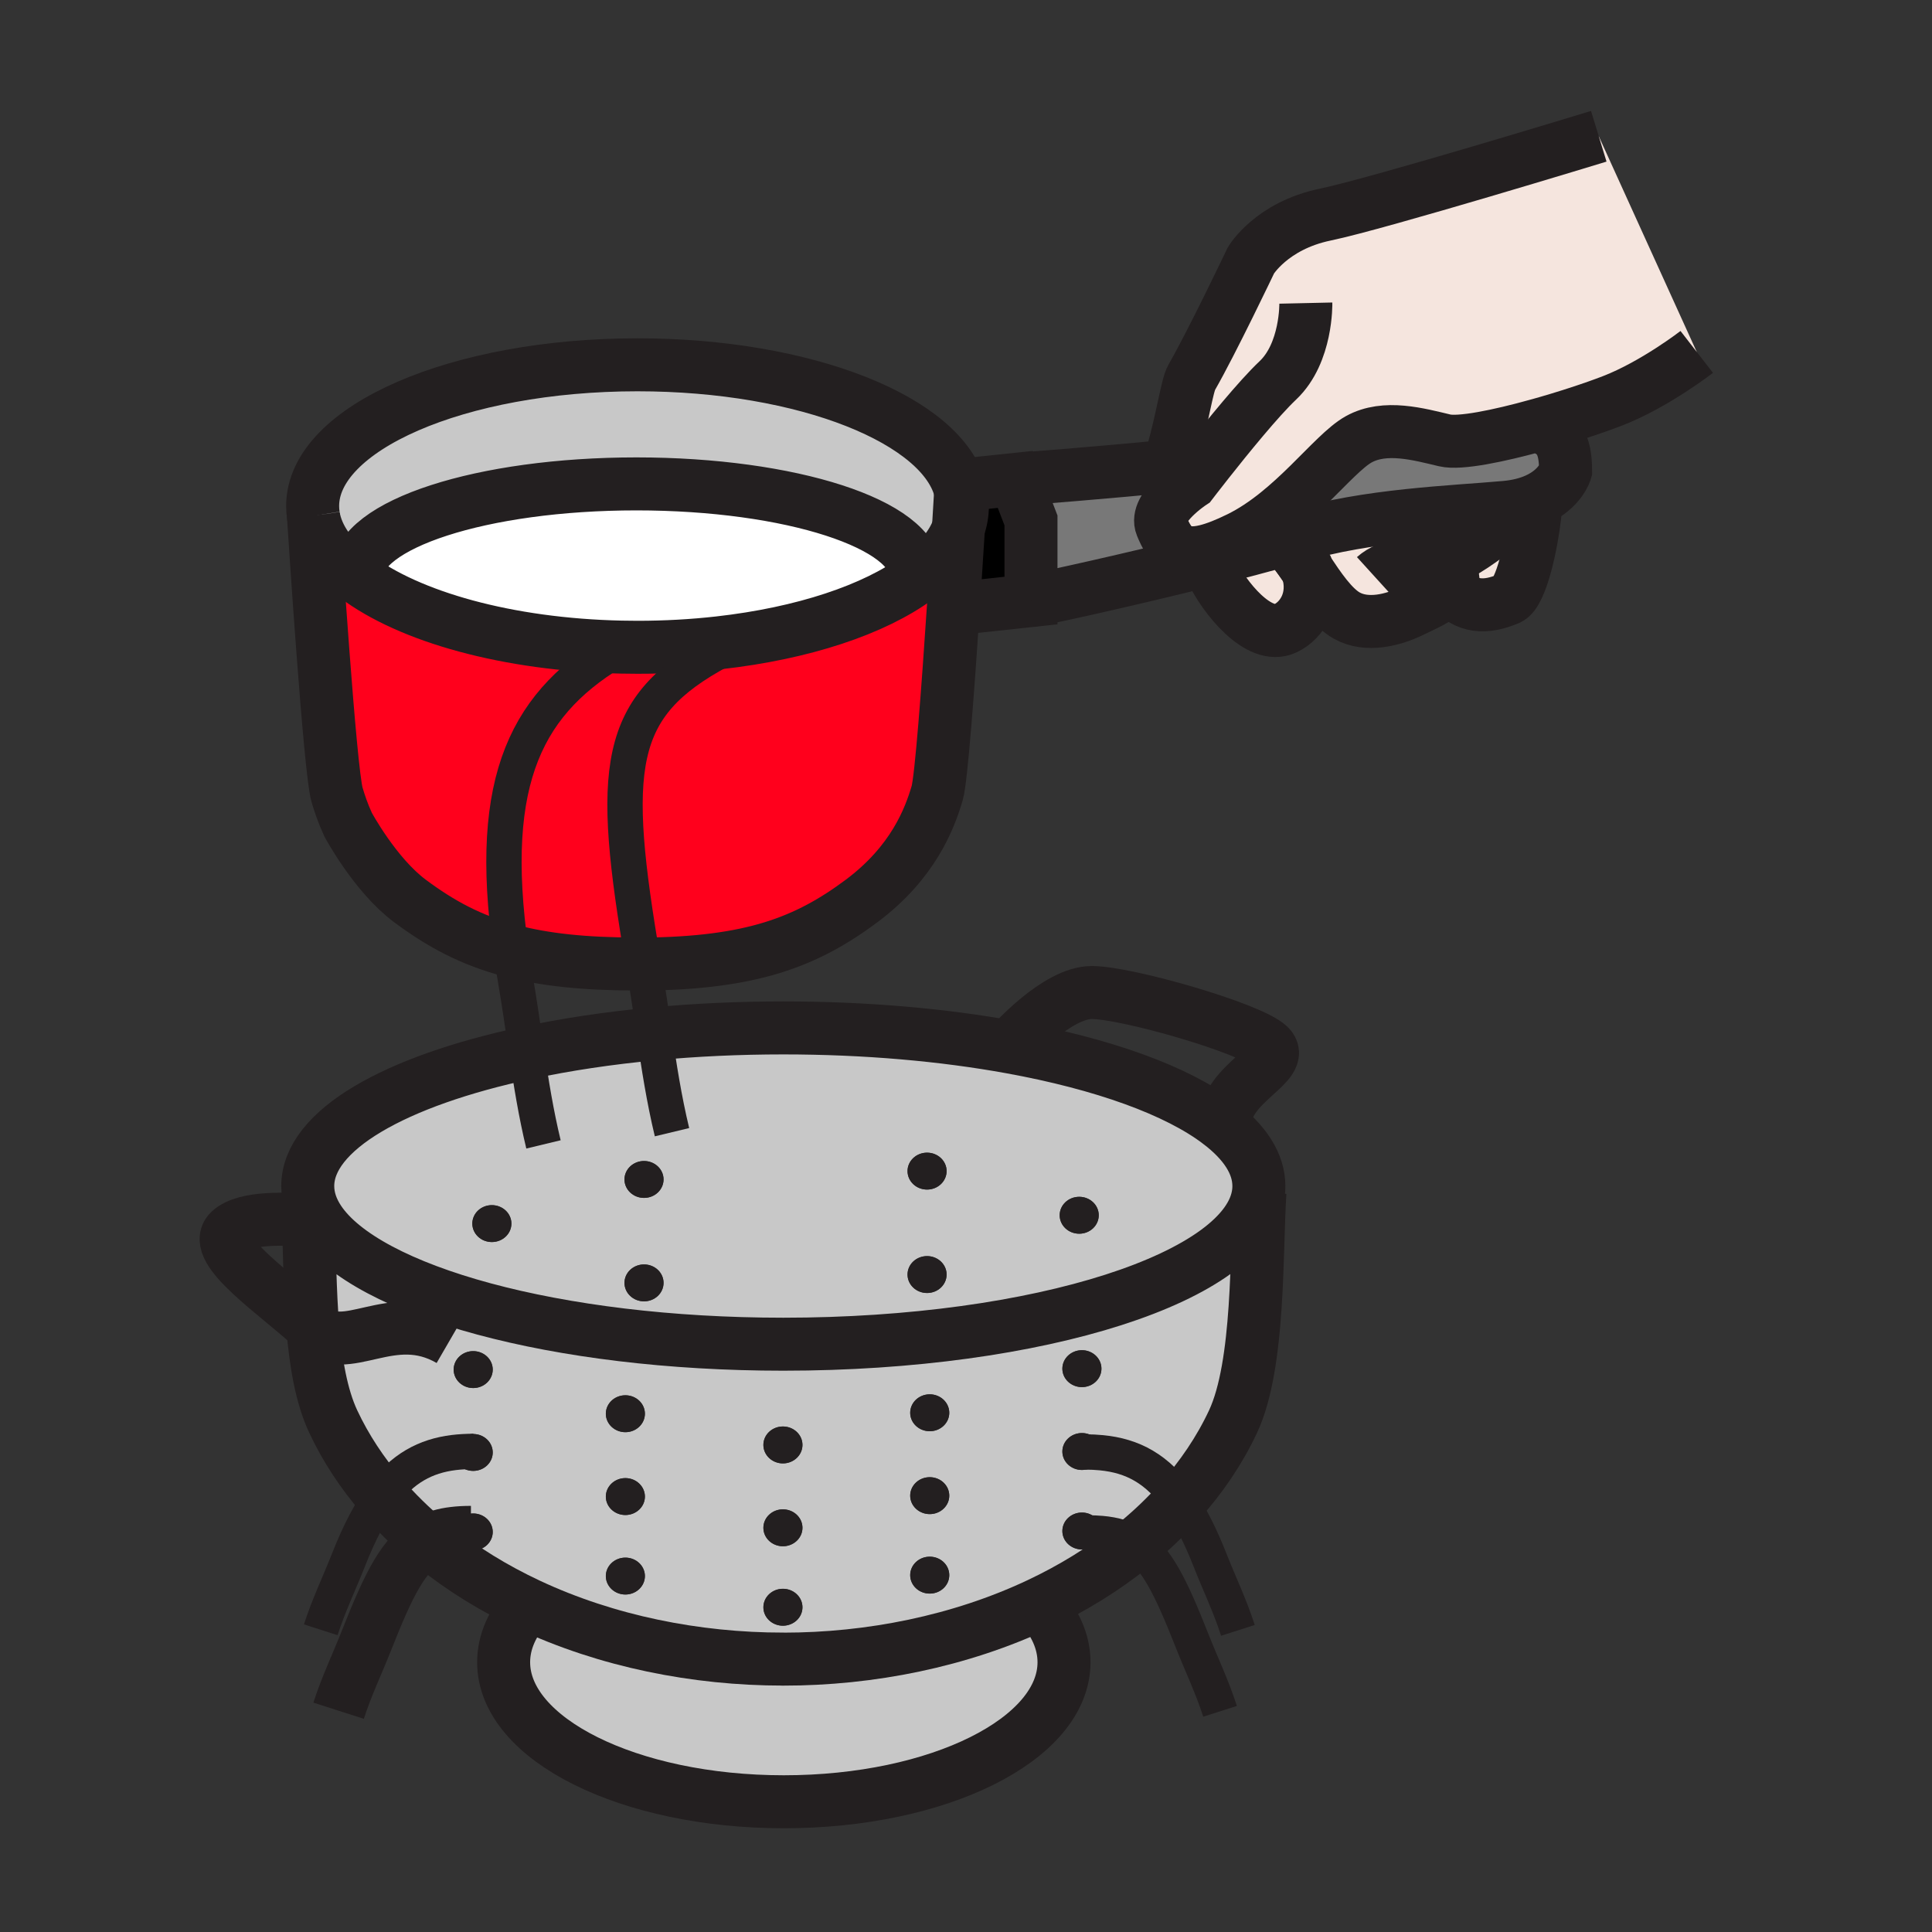 <?xml version="1.0"?><svg xmlns="http://www.w3.org/2000/svg" width="850.394" height="850.394" viewBox="0 0 850.394 850.394" overflow="visible"><rect x="0" y="0" width="850.394" height="850.394" fill="#333333" stroke="none"/><path d="M457.21 706.11c7.14 7.79 11.13 16.43 11.13 25.54 0 33.92-55.21 61.42-123.33 61.42-68.11 0-123.33-27.5-123.33-61.42 0-9.04 3.93-17.62 10.97-25.351 34.54 16.19 73.84 23.97 111.96 23.97l.19.021c38.28 0 77.76-7.85 112.41-24.18z" fill="#c8c8c8"></path><path d="M484.73 674.98c.05-.351.079-.711.079-1.08 0-4.49-3.84-8.131-8.59-8.131s-8.6 3.641-8.6 8.131c0 4.479 3.85 8.109 8.6 8.109 4.361.001 7.961-3.059 8.511-7.029zm.06-35.54c.01-.181.02-.351.02-.53 0-4.49-3.84-8.13-8.59-8.13s-8.6 3.64-8.6 8.13c0 4.47 3.85 8.109 8.6 8.109 4.56.001 8.28-3.359 8.57-7.579zm-285.08 35.47c.33 4.189 4.04 7.51 8.57 7.51 4.75 0 8.6-3.64 8.6-8.11 0-4.489-3.85-8.13-8.6-8.13-4.74 0-8.59 3.641-8.59 8.13 0 .2.01.4.02.6zm-.02-35.55c.02 4.449 3.86 8.069 8.59 8.069 4.75 0 8.6-3.64 8.6-8.1 0-4.5-3.85-8.13-8.6-8.13-4.74 0-8.59 3.63-8.59 8.13v.031zm-11.42 38.95c-7.27-6.079-14.05-12.699-20.17-19.819-8.61-10.021-15.92-21.01-21.45-32.84-5.22-11.181-7.69-25.98-8.96-41.301l-.01-.01c-1.36-16.359-1.38-33.3-1.96-47.04 2.46.24 3.98.46 3.98.46l.76-.51c20.84 31.14 104.41 54.42 204.33 54.42 112.89 0 204.91-29.72 209.17-66.92l.62.03c-1.71 26.41-.1 75.76-11.811 100.88-5.939 12.71-13.93 24.45-23.38 35.04-6.05 6.79-12.699 13.109-19.81 18.91-.42.35-.85.699-1.28 1.04-12.51 10.05-26.359 18.52-41.09 25.46-34.65 16.33-74.13 24.18-112.41 24.18l-.19-.021c-38.12 0-77.42-7.779-111.96-23.97-14.89-6.97-28.89-15.51-41.53-25.66a219.735 219.735 0 0 1-2.849-2.329zm287.95-67.76c4.75 0 8.59-3.64 8.59-8.12 0-4.479-3.84-8.12-8.59-8.12s-8.6 3.641-8.6 8.12c0 4.48 3.85 8.12 8.6 8.12zm-66.98 19.42c4.75 0 8.59-3.64 8.59-8.109 0-4.48-3.84-8.13-8.59-8.13-4.76 0-8.6 3.649-8.6 8.13 0 4.469 3.84 8.109 8.6 8.109zm0 36.48c4.75 0 8.59-3.65 8.59-8.11 0-4.49-3.84-8.13-8.59-8.13-4.76 0-8.6 3.64-8.6 8.13 0 4.46 3.84 8.11 8.6 8.11zm0 34.99c4.75 0 8.59-3.641 8.59-8.12 0-4.49-3.84-8.12-8.59-8.12-4.76 0-8.6 3.63-8.6 8.12 0 4.48 3.84 8.12 8.6 8.12zM353.21 636c0-4.48-3.85-8.11-8.6-8.11s-8.59 3.63-8.59 8.11 3.84 8.13 8.59 8.13 8.6-3.65 8.6-8.13zm0 36.48c0-4.48-3.85-8.12-8.6-8.12s-8.59 3.64-8.59 8.12c0 4.479 3.84 8.119 8.59 8.119s8.6-3.639 8.6-8.119zm0 34.98c0-4.479-3.85-8.13-8.6-8.13s-8.59 3.65-8.59 8.13 3.84 8.11 8.59 8.11 8.6-3.63 8.6-8.11zm-69.35-85.19c0-4.489-3.85-8.119-8.59-8.119-4.75 0-8.6 3.63-8.6 8.119 0 4.471 3.85 8.12 8.6 8.12 4.74 0 8.59-3.65 8.59-8.12zm0 36.47c0-4.48-3.85-8.13-8.59-8.13-4.75 0-8.6 3.649-8.6 8.13 0 4.479 3.85 8.109 8.6 8.109 4.74.001 8.59-3.629 8.59-8.109zm0 34.98c0-4.47-3.85-8.109-8.59-8.109-4.75 0-8.6 3.64-8.6 8.109 0 4.48 3.85 8.12 8.6 8.12 4.74 0 8.59-3.64 8.59-8.12zm-66.98-90.88c0-4.49-3.85-8.12-8.6-8.12-4.74 0-8.59 3.63-8.59 8.12 0 4.48 3.85 8.12 8.59 8.12 4.75 0 8.6-3.64 8.6-8.12z" fill="#c8c8c8"></path><path d="M231.83 463.45c17.16-3.67 36.04-6.521 56.14-8.4 18.07-1.7 37.13-2.6 56.82-2.6 36.3 0 70.45 3.069 100.21 8.479 40.58 7.37 73.01 19.08 91.65 33.261 11.229 8.529 17.46 17.96 17.46 27.869 0 .9-.051 1.801-.15 2.69-4.26 37.2-96.28 66.92-209.17 66.92-99.92 0-183.49-23.28-204.33-54.42-3.27-4.89-5-9.97-5-15.19 0-24.609 38.4-46.239 96.37-58.609zm251.8 71.45c0-4.48-3.85-8.11-8.59-8.11-4.76 0-8.61 3.63-8.61 8.11 0 4.489 3.851 8.13 8.61 8.13 4.74 0 8.59-3.64 8.59-8.13zm-66.97-19.43c0-4.47-3.86-8.109-8.6-8.109-4.76 0-8.6 3.64-8.6 8.109 0 4.49 3.84 8.13 8.6 8.13 4.74 0 8.6-3.64 8.6-8.13zm0 45.53c0-4.48-3.86-8.11-8.6-8.11-4.76 0-8.6 3.63-8.6 8.11 0 4.49 3.84 8.13 8.6 8.13 4.74 0 8.6-3.64 8.6-8.13zm-133.19-33.73c4.76 0 8.6-3.64 8.6-8.13 0-4.47-3.84-8.109-8.6-8.109-4.74 0-8.6 3.64-8.6 8.109 0 4.49 3.86 8.13 8.6 8.13zm0 45.53c4.76 0 8.6-3.64 8.6-8.13 0-4.479-3.84-8.11-8.6-8.11-4.74 0-8.6 3.631-8.6 8.11 0 4.49 3.86 8.13 8.6 8.13zm-58.37-34.23c0-4.48-3.85-8.11-8.61-8.11-4.74 0-8.59 3.63-8.59 8.11 0 4.489 3.85 8.13 8.59 8.13 4.76 0 8.61-3.64 8.61-8.13z" fill="#c8c8c8"></path><path d="M453.8 229.06v35.27l-30.39 3.29-3.77-.25c.86-13.02 1.64-25.32 2.23-34.91 1.15-3.17 1.74-6.41 1.74-9.72 0-2.18-.26-4.34-.77-6.46.12-2.07.19-3.21.19-3.21h4.291l19.54-2.05.529 1.38 6.41 16.66z"></path><path d="M532.02 246.43c-32.909 8.23-70.699 16.69-78.22 17.9v-35.27l-6.41-16.66 4.681-1.8s36.029-2.74 64.489-5.66c5.41-.55 10.54-1.12 15.101-1.67-4.33 5.49-7.23 9.28-7.23 9.28s-16.47 10.85-13.149 18.91c3.609 8.8 7.72 14.02 19.75 11.01l.988 3.96z" fill="#787878"></path><path d="M533.25 251.15l-1.18-4.73c12.609-3.16 24.5-6.28 33.689-8.95v.01l3.96 5.32 2.71 3.65c.98 1.41 2.011 2.95 3.08 4.55 3.851 12.2-2.279 22.05-9.729 25.57-11.66 5.51-27.09-13.73-32.53-25.42zM531.66 203.27c-4.561.55-9.69 1.12-15.101 1.67l-.54-5.04c4.671-16.57 6.48-30.24 8.53-33.8 9.01-15.68 26.061-51.49 26.061-51.49s9.01-15.23 32.71-20.15c23.7-4.92 120.4-34.48 120.4-34.48l43.12 94.92s-18.479 14.33-36.96 21.49c-8.51 3.3-20.86 7.36-33.18 10.78h-.01c-17.11 4.75-34.15 8.24-40.761 6.68-11.38-2.69-26.31-6.93-37.92-.45-11.6 6.5-28.899 31.79-52.609 43.43-5.78 2.84-10.49 4.67-14.37 5.64-12.03 3.01-16.141-2.21-19.75-11.01-3.32-8.06 13.149-18.91 13.149-18.91s2.901-3.79 7.231-9.28z" fill="#f5e5de" class="aac-skin-fill"></path><path d="M565.76 237.47c1.71-.5 3.33-.98 4.84-1.44 30.82-9.43 69.471-10.65 92.04-12.71 5.49-.5 9.87-1.7 13.36-3.23.05 1.45-.09 3.73-.4 6.52-4-9.25-27.859 19.84-42.449 20l.069 2.11c.79.31 1.53.67 2.221 1.1 5.05 3.14 4.92 6.28 2.51 9.12-3.57 4.25-12.16 7.83-16.141 9.8-8.56 4.25-20.18 7.16-29 2.23-6.369-3.55-12.29-12.47-17.3-19.97-.069-.24-.149-.48-.24-.73l-2.84-3.82c-.949-1.36-1.85-2.6-2.71-3.65l-3.96-5.32v-.01z" fill="#f5e5de" class="aac-skin-fill"></path><path d="M570.6 236.03c-1.51.46-3.13.94-4.84 1.44-9.189 2.67-21.08 5.79-33.689 8.95-.021 0-.03 0-.051.01l-.989-3.96c3.88-.97 8.59-2.8 14.37-5.64 23.71-11.64 41.01-36.93 52.609-43.43 11.61-6.48 26.54-2.24 37.92.45 6.61 1.56 23.65-1.93 40.761-6.68h.01c8.89 3.38 12.42 7.44 12.42 20.16 0 0-2.23 7.99-13.12 12.76-3.49 1.53-7.87 2.73-13.36 3.23-22.571 2.06-61.221 3.28-92.041 12.71z" fill="#787878"></path><path d="M635.44 249.82c-.69-.43-1.431-.79-2.221-1.1l-.069-2.11c14.59-.16 38.449-29.25 42.449-20-1.35 12.34-5.939 34.5-11.56 36.9-10.16 4.31-18.48 3.93-25.74-4.29l-.35-.28c2.411-2.84 2.541-5.98-2.509-9.12z" fill="#f5e5de" class="aac-skin-fill"></path><path d="M137.97 227.13c-.24-1.45-.36-2.91-.36-4.39 0-34.33 64.02-62.17 143-62.17 73.95 0 134.8 24.41 142.23 55.71-.19 3.3-.53 8.98-.97 16.18-2.84 7.88-9.1 15.27-18.08 21.87l-.78-1.56c0-21.96-55.01-39.78-122.88-39.78-67.85 0-122.87 17.82-122.87 39.78l-.68.93c-10.47-7.91-17.05-16.92-18.61-26.53v-.04z" fill="#c8c8c8"></path><path d="M273.38 284.83c-50.01-1.08-93.25-13.33-116.8-31.13l.68-.93c0-21.96 55.02-39.78 122.87-39.78 67.87 0 122.88 17.82 122.88 39.78l.78 1.56c-19.01 13.99-50.27 24.45-87.35 28.61-11.45 1.29-23.46 1.97-35.83 1.97-2.42 0-4.83-.03-7.23-.08z" fill="#fff"></path><path d="M224.9 418.53c-17.49-4.58-30.99-11.91-44.48-21.98-15.35-11.44-27.2-33.59-27.2-33.59-2.31-5.01-3.8-9.5-4.86-13.11-3.15-10.71-9.94-115.76-10.39-122.68 1.56 9.61 8.14 18.62 18.61 26.53 23.55 17.8 66.79 30.05 116.8 31.13-41.02 23.5-59.35 57.21-48.48 133.7z" fill="#ff001c"></path><path d="M279.68 424.31c-22.64 0-40.11-1.92-54.78-5.78-10.87-76.49 7.46-110.2 48.48-133.7 2.4.05 4.81.08 7.23.08 12.37 0 24.38-.68 35.83-1.97l.41 3.51c-45.91 24.69-48.53 50.87-33.63 137.9-1.08.02-2.17.02-3.28.02l-.26-.06z" fill="#ff001c"></path><path d="M421.87 232.46c-.59 9.59-1.37 21.89-2.23 34.91-2.34 35.21-5.33 75.63-7.13 81.73-3.26 11.11-10.54 30.53-33.3 47.5-24.27 18.1-48.53 27.35-95.99 27.75-14.9-87.03-12.28-113.21 33.63-137.9l-.41-3.51c37.08-4.16 68.34-14.62 87.35-28.61 8.98-6.6 15.24-13.99 18.08-21.87z" fill="#ff001c"></path><path d="M484.81 638.91c0 .18-.01.35-.02.53-.29 4.22-4.01 7.579-8.57 7.579-4.75 0-8.6-3.64-8.6-8.109 0-4.49 3.85-8.13 8.6-8.13s8.59 3.64 8.59 8.13zM484.81 673.9c0 .369-.029.729-.079 1.08-.551 3.97-4.15 7.029-8.511 7.029-4.75 0-8.6-3.63-8.6-8.109 0-4.49 3.85-8.131 8.6-8.131s8.59 3.641 8.59 8.131zM484.81 602.43c0 4.48-3.84 8.12-8.59 8.12s-8.6-3.64-8.6-8.12c0-4.479 3.85-8.12 8.6-8.12s8.59 3.64 8.59 8.12zM475.04 526.79c4.74 0 8.59 3.63 8.59 8.11 0 4.489-3.85 8.13-8.59 8.13-4.76 0-8.61-3.641-8.61-8.13 0-4.48 3.85-8.11 8.61-8.11zM417.83 621.86c0 4.47-3.84 8.109-8.59 8.109-4.76 0-8.6-3.64-8.6-8.109 0-4.48 3.84-8.13 8.6-8.13 4.75 0 8.59 3.65 8.59 8.13zM417.83 658.34c0 4.46-3.84 8.11-8.59 8.11-4.76 0-8.6-3.65-8.6-8.11 0-4.49 3.84-8.13 8.6-8.13 4.75 0 8.59 3.64 8.59 8.13zM417.83 693.32c0 4.479-3.84 8.12-8.59 8.12-4.76 0-8.6-3.641-8.6-8.12 0-4.49 3.84-8.12 8.6-8.12 4.75 0 8.59 3.63 8.59 8.12zM408.06 507.36c4.74 0 8.6 3.64 8.6 8.109 0 4.49-3.86 8.13-8.6 8.13-4.76 0-8.6-3.64-8.6-8.13 0-4.469 3.84-8.109 8.6-8.109zM408.06 552.89c4.74 0 8.6 3.63 8.6 8.11 0 4.49-3.86 8.13-8.6 8.13-4.76 0-8.6-3.64-8.6-8.13 0-4.48 3.84-8.11 8.6-8.11zM344.61 627.89c4.75 0 8.6 3.63 8.6 8.11s-3.85 8.13-8.6 8.13-8.59-3.649-8.59-8.13 3.84-8.11 8.59-8.11zM344.61 664.36c4.75 0 8.6 3.64 8.6 8.12 0 4.479-3.85 8.119-8.6 8.119s-8.59-3.64-8.59-8.119c0-4.48 3.84-8.12 8.59-8.12zM344.61 699.33c4.75 0 8.6 3.65 8.6 8.13s-3.85 8.11-8.6 8.11-8.59-3.63-8.59-8.11c0-4.48 3.84-8.13 8.59-8.13zM292.07 519.14c0 4.49-3.84 8.13-8.6 8.13-4.74 0-8.6-3.64-8.6-8.13 0-4.47 3.86-8.109 8.6-8.109 4.76-.001 8.6 3.639 8.6 8.109zM292.07 564.67c0 4.49-3.84 8.13-8.6 8.13-4.74 0-8.6-3.64-8.6-8.13 0-4.479 3.86-8.11 8.6-8.11 4.76 0 8.6 3.63 8.6 8.11zM275.27 614.15c4.74 0 8.59 3.63 8.59 8.119 0 4.471-3.85 8.12-8.59 8.12-4.75 0-8.6-3.649-8.6-8.12 0-4.489 3.85-8.119 8.6-8.119zM275.27 650.61c4.74 0 8.59 3.649 8.59 8.13 0 4.479-3.85 8.109-8.59 8.109-4.75 0-8.6-3.63-8.6-8.109 0-4.48 3.85-8.13 8.6-8.13zM275.27 685.61c4.74 0 8.59 3.64 8.59 8.109 0 4.48-3.85 8.12-8.59 8.12-4.75 0-8.6-3.64-8.6-8.12 0-4.469 3.85-8.109 8.6-8.109zM216.49 530.46c4.76 0 8.61 3.63 8.61 8.11 0 4.489-3.85 8.13-8.61 8.13-4.74 0-8.59-3.641-8.59-8.13 0-4.48 3.85-8.11 8.59-8.11zM208.28 594.72c4.75 0 8.6 3.63 8.6 8.12 0 4.48-3.85 8.12-8.6 8.12-4.74 0-8.59-3.64-8.59-8.12 0-4.49 3.85-8.12 8.59-8.12zM199.69 639.36v-.03c0-4.5 3.85-8.13 8.59-8.13 4.75 0 8.6 3.63 8.6 8.13 0 4.46-3.85 8.1-8.6 8.1-4.73 0-8.57-3.62-8.59-8.07zM199.71 674.91c-.01-.2-.02-.4-.02-.601 0-4.489 3.85-8.13 8.59-8.13 4.75 0 8.6 3.641 8.6 8.13 0 4.471-3.85 8.11-8.6 8.11-4.53.001-8.24-3.319-8.57-7.509z" fill="#231f20"></path><g fill="none" stroke="#231f20"><path d="M536.65 494.19c11.229 8.529 17.46 17.96 17.46 27.869 0 .9-.051 1.801-.15 2.69-4.26 37.2-96.28 66.92-209.17 66.92-99.92 0-183.49-23.28-204.33-54.42-3.27-4.89-5-9.97-5-15.19 0-24.609 38.4-46.239 96.37-58.609 17.16-3.67 36.04-6.521 56.14-8.4 18.07-1.7 37.13-2.6 56.82-2.6 36.3 0 70.45 3.069 100.21 8.479 40.58 7.371 73.01 19.081 91.65 33.261zM137.68 584.34c-1.36-16.359-1.38-33.3-1.96-47.04-.09-2.27-.2-4.46-.34-6.54" stroke-width="23.326"></path><path d="M554.58 524.78c-1.71 26.41-.1 75.76-11.811 100.88-5.939 12.71-13.93 24.45-23.38 35.04-6.05 6.79-12.699 13.109-19.81 18.91-.42.35-.85.699-1.28 1.04-12.51 10.05-26.359 18.52-41.09 25.46-34.65 16.33-74.13 24.18-112.41 24.18l-.19-.021c-38.12 0-77.42-7.779-111.96-23.97-14.89-6.97-28.89-15.51-41.53-25.66-.96-.77-1.91-1.55-2.85-2.33-7.27-6.079-14.05-12.699-20.17-19.819-8.61-10.021-15.92-21.01-21.45-32.84-5.22-11.181-7.69-25.98-8.96-41.301" stroke-width="23.326"></path><path d="M457.2 706.1l.01.011c7.14 7.79 11.13 16.43 11.13 25.54 0 33.92-55.21 61.42-123.33 61.42-68.11 0-123.33-27.5-123.33-61.42 0-9.04 3.93-17.62 10.97-25.351l.01-.01M445.29 459.36s19.9-22.49 35.27-22.49c15.36 0 69.74 15.64 78.011 23.45 8.279 7.819-19.19 16.449-19.19 33.76M139.7 537.76s-1.52-.22-3.98-.46c-8.4-.83-27.75-1.939-34.61 4.53-8.87 8.38 21.81 28.57 36.57 42.51l.01.01c14.76 13.94 34.34-9.58 60.35 5.5M137.97 227.13c-.24-1.45-.36-2.91-.36-4.39 0-34.33 64.02-62.17 143-62.17 73.95 0 134.8 24.41 142.23 55.71.51 2.12.77 4.28.77 6.46 0 3.31-.59 6.55-1.74 9.72-2.84 7.88-9.1 15.27-18.08 21.87-19.01 13.99-50.27 24.45-87.35 28.61-11.45 1.29-23.46 1.97-35.83 1.97-2.42 0-4.83-.03-7.23-.08-50.01-1.08-93.25-13.33-116.8-31.13-10.47-7.91-17.05-16.92-18.61-26.53" stroke-width="23.326"></path><path d="M423.03 213.07s-.07 1.14-.19 3.21c-.19 3.3-.53 8.98-.97 16.18-.59 9.59-1.37 21.89-2.23 34.91-2.34 35.21-5.33 75.63-7.13 81.73-3.26 11.11-10.54 30.53-33.3 47.5-24.27 18.1-48.53 27.35-95.99 27.75-1.08.02-2.17.02-3.28.02l-.26-.06c-22.64 0-40.11-1.92-54.78-5.78-17.49-4.58-30.99-11.91-44.48-21.98-15.35-11.44-27.2-33.59-27.2-33.59-2.31-5.01-3.8-9.5-4.86-13.11-3.15-10.71-9.94-115.76-10.39-122.68v-.04c-.01-.21-.02-.32-.02-.32M427.32 213.07l19.54-2.05.53 1.38 6.41 16.66v35.27l-30.39 3.29" stroke-width="23.326"></path><path d="M676.7 187.17c8.89 3.38 12.42 7.44 12.42 20.16 0 0-2.23 7.99-13.12 12.76-3.49 1.53-7.87 2.73-13.36 3.23-22.569 2.06-61.22 3.28-92.04 12.71-1.51.46-3.13.94-4.84 1.44-9.189 2.67-21.08 5.79-33.689 8.95-.021 0-.03 0-.051.01-32.909 8.23-70.699 16.69-78.22 17.9M452.07 210.6s36.029-2.74 64.489-5.66c5.41-.55 10.54-1.12 15.101-1.67M157.26 252.77c0-21.96 55.02-39.78 122.87-39.78 67.87 0 122.88 17.82 122.88 39.78M516.02 199.9c4.671-16.57 6.48-30.24 8.53-33.8 9.01-15.68 26.061-51.49 26.061-51.49s9.01-15.23 32.71-20.15C607.02 89.54 703.72 59.98 703.72 59.98" stroke-width="23.326"></path><path d="M574.78 133.41s.489 21.94-12.32 34.03c-8.46 7.99-22.36 25.13-30.8 35.83-4.33 5.49-7.23 9.28-7.23 9.28s-16.47 10.85-13.149 18.91c3.609 8.8 7.72 14.02 19.75 11.01 3.88-.97 8.59-2.8 14.37-5.64 23.71-11.64 41.01-36.93 52.609-43.43 11.61-6.48 26.54-2.24 37.92.45 6.61 1.56 23.65-1.93 40.761-6.68h.01c12.319-3.42 24.67-7.48 33.18-10.78 18.48-7.16 36.96-21.49 36.96-21.49M533.03 250.66c.069.16.149.32.22.49 5.44 11.69 20.87 30.93 32.53 25.42 7.45-3.52 13.58-13.37 9.729-25.57-.069-.24-.149-.48-.24-.73l-2.84-3.82-2.71-3.65-3.96-5.32" stroke-width="23.326"></path><path d="M569.72 242.8c.86 1.05 1.761 2.29 2.71 3.65.98 1.41 2.011 2.95 3.08 4.55 5.01 7.5 10.931 16.42 17.3 19.97 8.82 4.93 20.44 2.02 29-2.23 3.98-1.97 12.57-5.55 16.141-9.8 2.41-2.84 2.54-5.98-2.51-9.12-.69-.43-1.431-.79-2.221-1.1-8.6-3.37-22.609.14-28.1 5.13M638.3 259.22c7.26 8.22 15.58 8.6 25.74 4.29 5.62-2.4 10.21-24.56 11.56-36.9.311-2.79.45-5.07.4-6.52V220" stroke-width="23.326"></path><path d="M633.03 246.61h.12c14.59-.16 38.449-29.25 42.449-20 .17.39.301.85.4 1.39" stroke-width="23.326"></path><path d="M208.37 638.86c-3.01 0-5.9.159-8.68.5-12.34 1.54-22.49 6.87-31.59 19.13-5.11 6.88-9.9 15.96-14.56 27.779-4.27 10.811-8.87 20.271-12.35 31.11" stroke-width="15.55"></path><path d="M207.29 674.49c-2.74 0-5.25.13-7.58.42-4.37.52-8.11 1.6-11.44 3.399-10.42 5.62-16.92 18.33-26.88 43.58-4.27 10.82-8.87 20.28-12.34 31.11" stroke-width="23.326"></path><path d="M277.49 282.55c-1.4.75-2.77 1.51-4.11 2.28-41.02 23.5-59.35 57.21-48.48 133.7.56 4 1.21 8.13 1.94 12.371 1.93 11.18 3.42 21.93 4.99 32.55 1.98 13.399 4.1 26.609 7.39 40.27" stroke-width="15.55"></path><path d="M316.85 286.45c-45.91 24.69-48.53 50.87-33.63 137.9.06.39.13.78.2 1.18 1.74 10.13 3.13 19.89 4.55 29.52 2.11 14.44 4.29 28.61 7.82 43.3M477.71 639.11c2.44 0 4.8.1 7.08.33 13.71 1.329 24.74 7.04 34.6 21.26 4.58 6.62 8.92 15.09 13.15 25.819 4.26 10.811 8.87 20.28 12.34 31.11M478.78 674.74c2.109 0 4.08.08 5.95.24 5.92.52 10.689 1.93 14.85 4.63 9.42 6.09 15.729 18.75 25.11 42.529 4.26 10.82 8.869 20.28 12.329 31.12" stroke-width="15.55"></path></g><path fill="none" d="M0 0h850.394v850.394H0z"></path></svg>